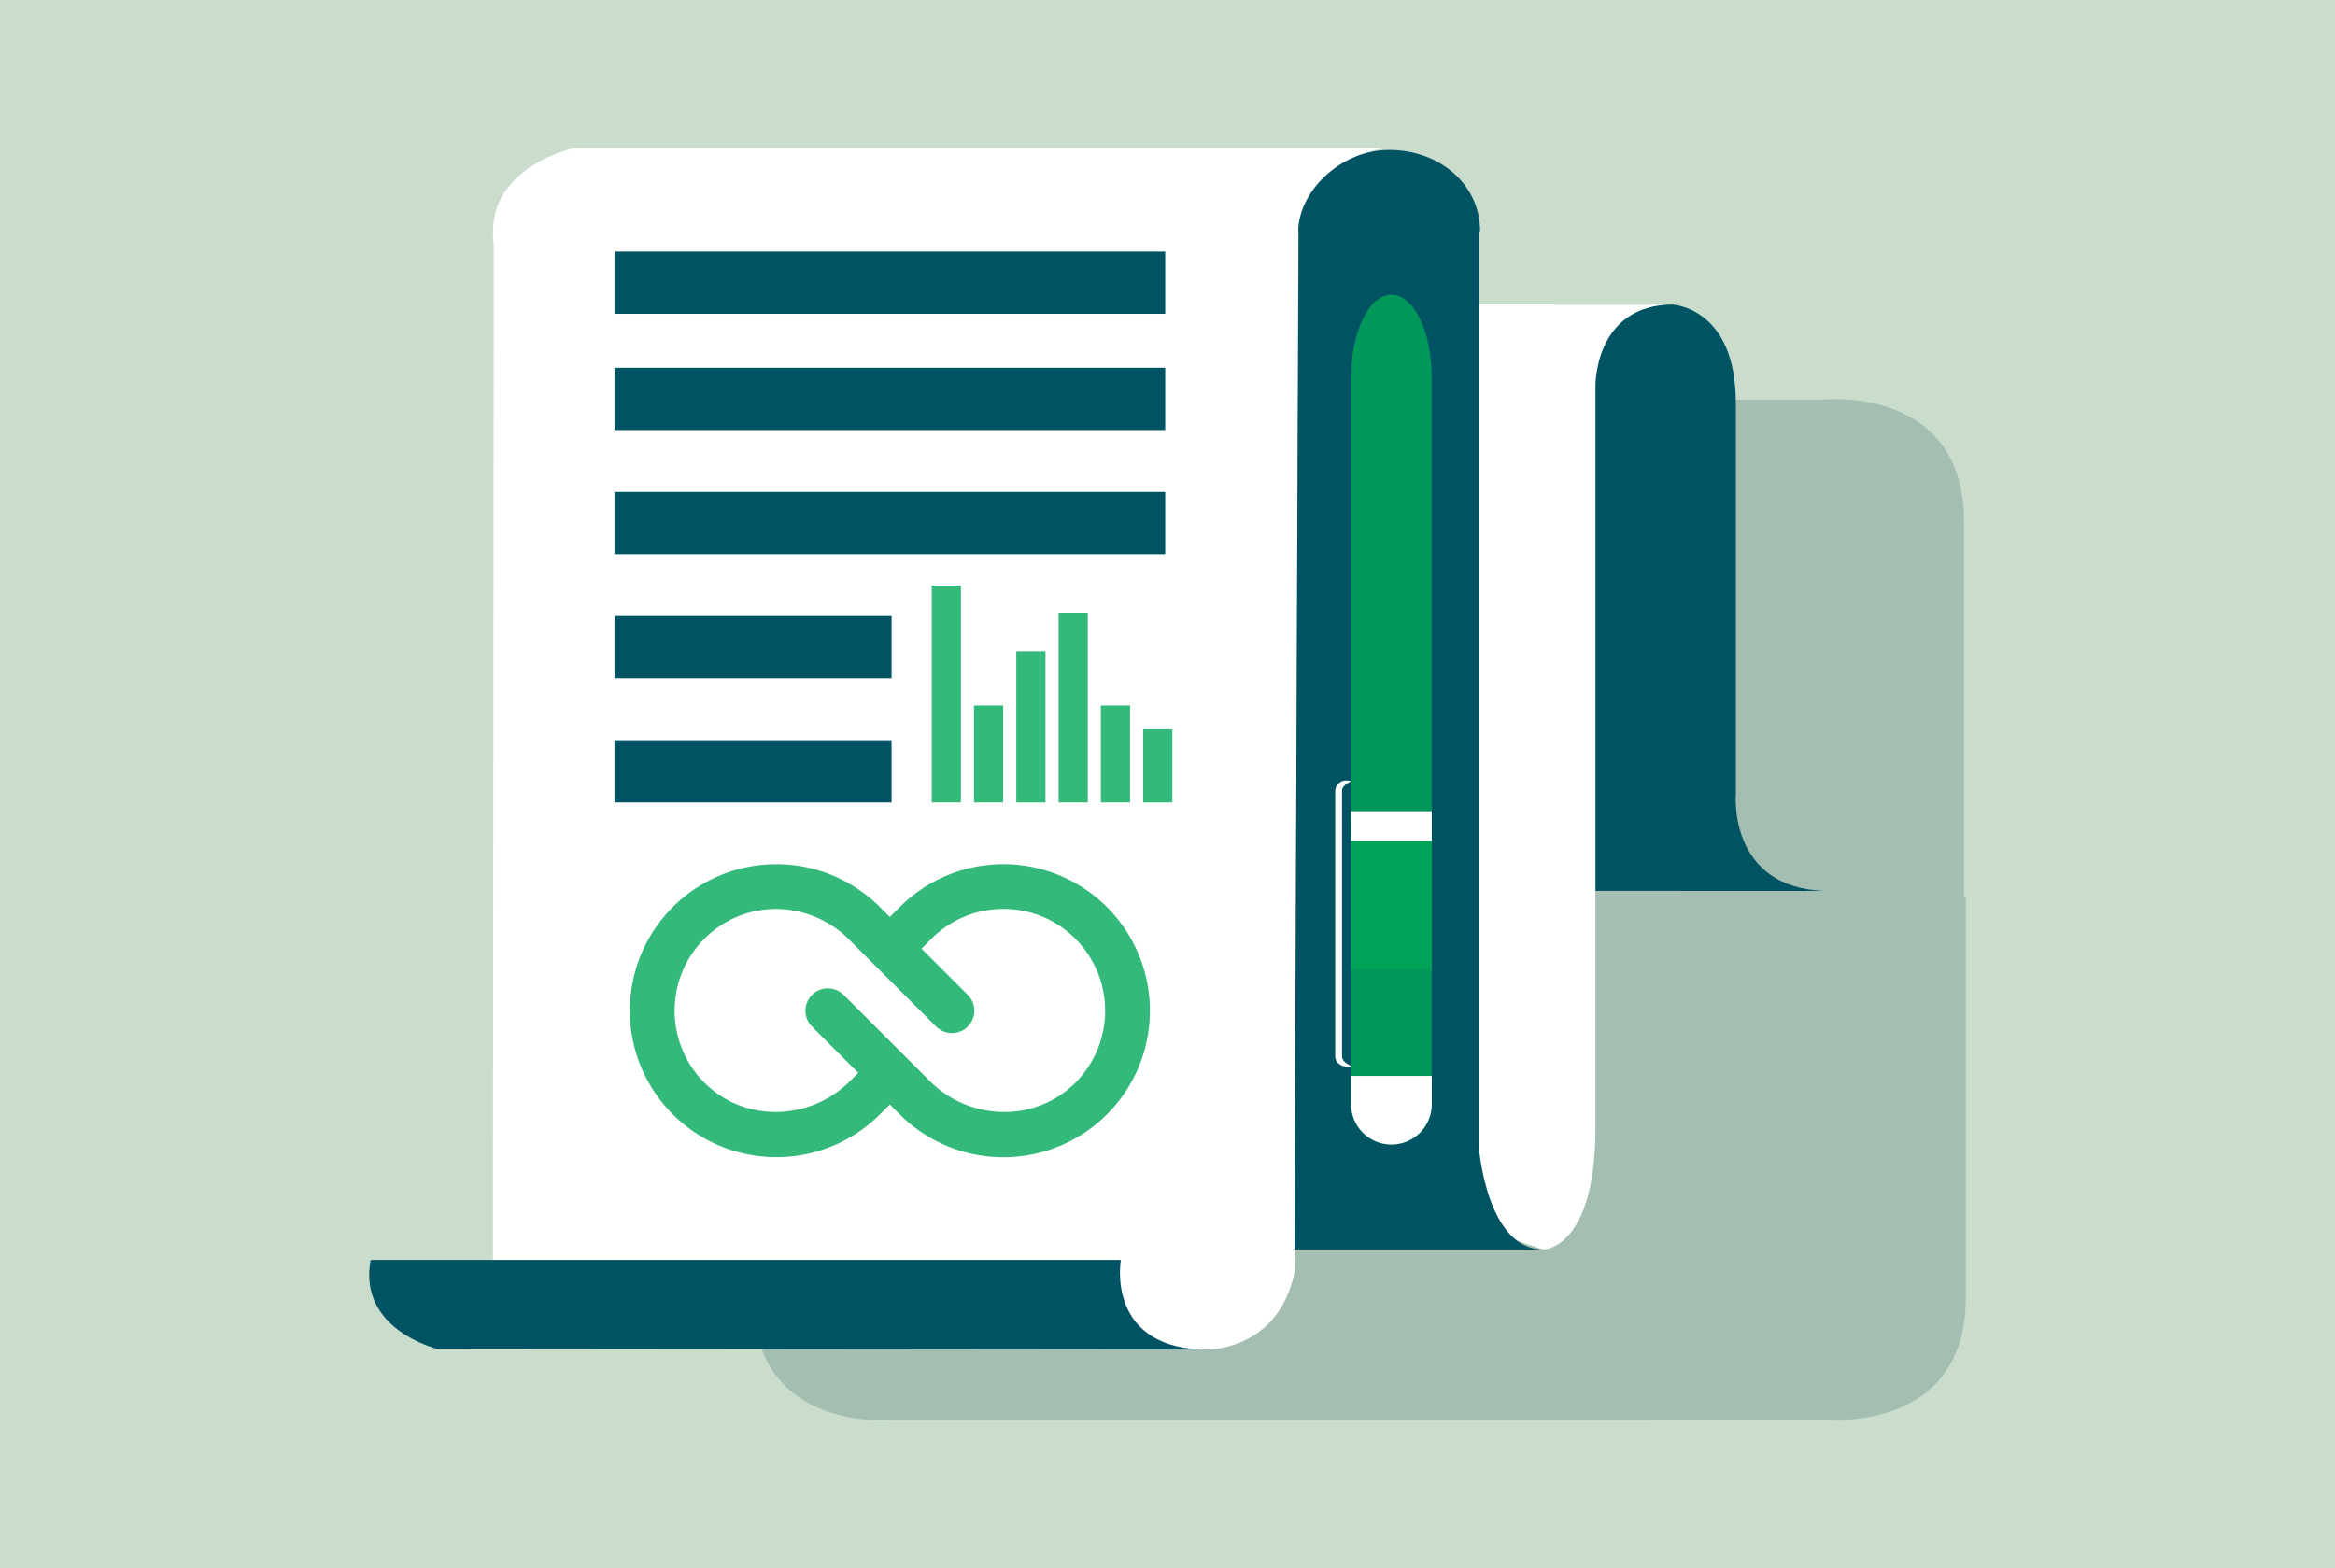 <svg id="hoa_don_khong_gioi_han" data-name="hoa don khong gioi han" xmlns="http://www.w3.org/2000/svg" width="624" height="419.2" viewBox="0 0 624 419.2">
  <path id="Path_31407" data-name="Path 31407" d="M0,0H624V419.2H0Z" fill="#caddcd"/>
  <g id="Group_12371" data-name="Group 12371">
    <path id="Path_31396" data-name="Path 31396" d="M524.85,239.43V139.38c0-36.42-37.38-32.59-37.38-32.59H231.55V239.54H201.36V346.89c0,36.42,37.38,32.59,37.38,32.59h203.2v-.12h46.01s37.38,3.83,37.38-32.59V239.43Z" fill="#0b4347" opacity="0.2"/>
    <g id="Group_12370" data-name="Group 12370">
      <path id="Path_31397" data-name="Path 31397" d="M415.37,81.39h31.36s17.15.48,17.15,26.36V212.23s-2.14,24.92,23.59,25.88H415.63Z" fill="#005362"/>
      <path id="Path_31398" data-name="Path 31398" d="M383.47,324.37l28.95,9.59s13.94,0,13.94-32.59V103.43s-.54-22.05,20.91-22.05h-57.9Z" fill="#fff"/>
      <path id="Path_31399" data-name="Path 31399" d="M369.45,39.6H153.38s-24.24,5.04-21.43,25.77l-.23,271.39H297.78s-4.57,22.66,23.19,23.92c0,0,20.29,1.59,25.03-20.79l.97-277.08S345.21,45.6,369.45,39.6Z" fill="#fff"/>
      <path id="Path_31400" data-name="Path 31400" d="M320.44,360.69l-203.65-.2s-21.22-5.13-17.74-23.74H299.54C299.54,336.76,295.49,359.18,320.44,360.69Z" fill="#005362"/>
      <path id="Path_31401" data-name="Path 31401" d="M395.27,307.12V61.81h.26c0-12.61-10.88-21.73-24.29-21.73s-24.29,11.53-24.29,21.73h.06l-1.07,272.14h66.47C397.41,333.95,395.27,307.12,395.27,307.12Z" fill="#005362"/>
      <g id="Group_12367" data-name="Group 12367">
        <rect id="Rectangle_8942" data-name="Rectangle 8942" width="147.17" height="16.63" transform="translate(311.391 83.869) rotate(180)" fill="#005362"/>
        <rect id="Rectangle_8943" data-name="Rectangle 8943" width="147.17" height="16.63" transform="translate(311.391 114.931) rotate(180)" fill="#005362"/>
        <rect id="Rectangle_8944" data-name="Rectangle 8944" width="147.17" height="16.63" transform="translate(311.391 148.106) rotate(180)" fill="#005362"/>
        <rect id="Rectangle_8945" data-name="Rectangle 8945" width="74.05" height="16.63" transform="translate(238.266 181.281) rotate(180)" fill="#005362"/>
        <rect id="Rectangle_8946" data-name="Rectangle 8946" width="74.05" height="16.63" transform="translate(238.266 214.465) rotate(180)" fill="#005362"/>
        <g id="Group_12366" data-name="Group 12366">
          <rect id="Rectangle_8947" data-name="Rectangle 8947" width="7.8" height="19.54" transform="translate(313.297 214.464) rotate(180)" fill="#00a859" opacity="0.8"/>
          <rect id="Rectangle_8948" data-name="Rectangle 8948" width="7.8" height="25.9" transform="translate(301.996 214.46) rotate(180)" fill="#00a859" opacity="0.8"/>
          <rect id="Rectangle_8949" data-name="Rectangle 8949" width="7.8" height="25.9" transform="translate(268.093 214.46) rotate(180)" fill="#00a859" opacity="0.8"/>
          <rect id="Rectangle_8950" data-name="Rectangle 8950" width="7.8" height="50.72" transform="translate(290.695 214.46) rotate(180)" fill="#00a859" opacity="0.8"/>
          <rect id="Rectangle_8951" data-name="Rectangle 8951" width="7.8" height="40.4" transform="translate(279.394 214.463) rotate(180)" fill="#00a859" opacity="0.8"/>
          <rect id="Rectangle_8952" data-name="Rectangle 8952" width="7.8" height="57.93" transform="translate(256.792 214.457) rotate(180)" fill="#00a859" opacity="0.8"/>
        </g>
        <path id="Path_31402" data-name="Path 31402" d="M168.31,270.14a39.174,39.174,0,0,0,66.85,27.69l2.64-2.64,2.64,2.64a39.165,39.165,0,1,0,0-55.39l-2.64,2.64-2.64-2.64a39.16,39.16,0,0,0-66.85,27.7Zm19.93-19.24a27.015,27.015,0,0,1,20.21-7.95,27.97,27.97,0,0,1,18.66,8.35l2.24,2.24h0l8.46,8.46h0l8.13,8.13,4.23,4.23a5.975,5.975,0,0,0,8.46,0h0a5.975,5.975,0,0,0,0-8.46l-12.36-12.36,2.64-2.64a27.128,27.128,0,0,1,22.51-7.78,26.844,26.844,0,0,1,13.23,5.38,27.247,27.247,0,0,1,2.19,41.41c-10.77,10.19-27.85,9.54-38.33-.95l-2.23-2.23h0l-8.46-8.46h0l-8.13-8.13-4.23-4.23a5.975,5.975,0,0,0-8.46,0h0a5.975,5.975,0,0,0,0,8.46l12.36,12.36-2.23,2.23c-10.47,10.47-27.52,11.13-38.29.98A27.213,27.213,0,0,1,188.24,250.9Z" fill="#00a859" opacity="0.8"/>
      </g>
      <g id="Group_12369" data-name="Group 12369">
        <g id="Group_12368" data-name="Group 12368">
          <path id="Path_31403" data-name="Path 31403" d="M360.2,285.11a2,2,0,0,0,.96-.23c-1.23-.43-2.52-1.4-2.52-2.53V211.39c0-1.13,1.24-2.1,2.47-2.53a2.675,2.675,0,0,0-1.1-.23,2.9,2.9,0,0,0-3.19,2.76v70.96C356.82,283.88,358.28,285.11,360.2,285.11Z" fill="#fff"/>
        </g>
        <path id="Path_31404" data-name="Path 31404" d="M361.06,258.99V100.85c0-12.2,4.83-22.09,10.78-22.09s10.78,9.89,10.78,22.09V259H361.06Z" fill="#00a859" opacity="0.8"/>
        <path id="Path_31405" data-name="Path 31405" d="M382.62,217.95v77.16a10.78,10.78,0,0,1-21.56,0V217.95h21.56Z" fill="#00a859" opacity="0.8"/>
        <path id="Path_31406" data-name="Path 31406" d="M382.62,295.12v-7.57H361.06v7.57a10.78,10.78,0,1,0,21.56,0Z" fill="#fff"/>
        <rect id="Rectangle_8953" data-name="Rectangle 8953" width="21.56" height="7.94" transform="translate(361.06 216.82)" fill="#fff"/>
      </g>
    </g>
  </g>
</svg>
